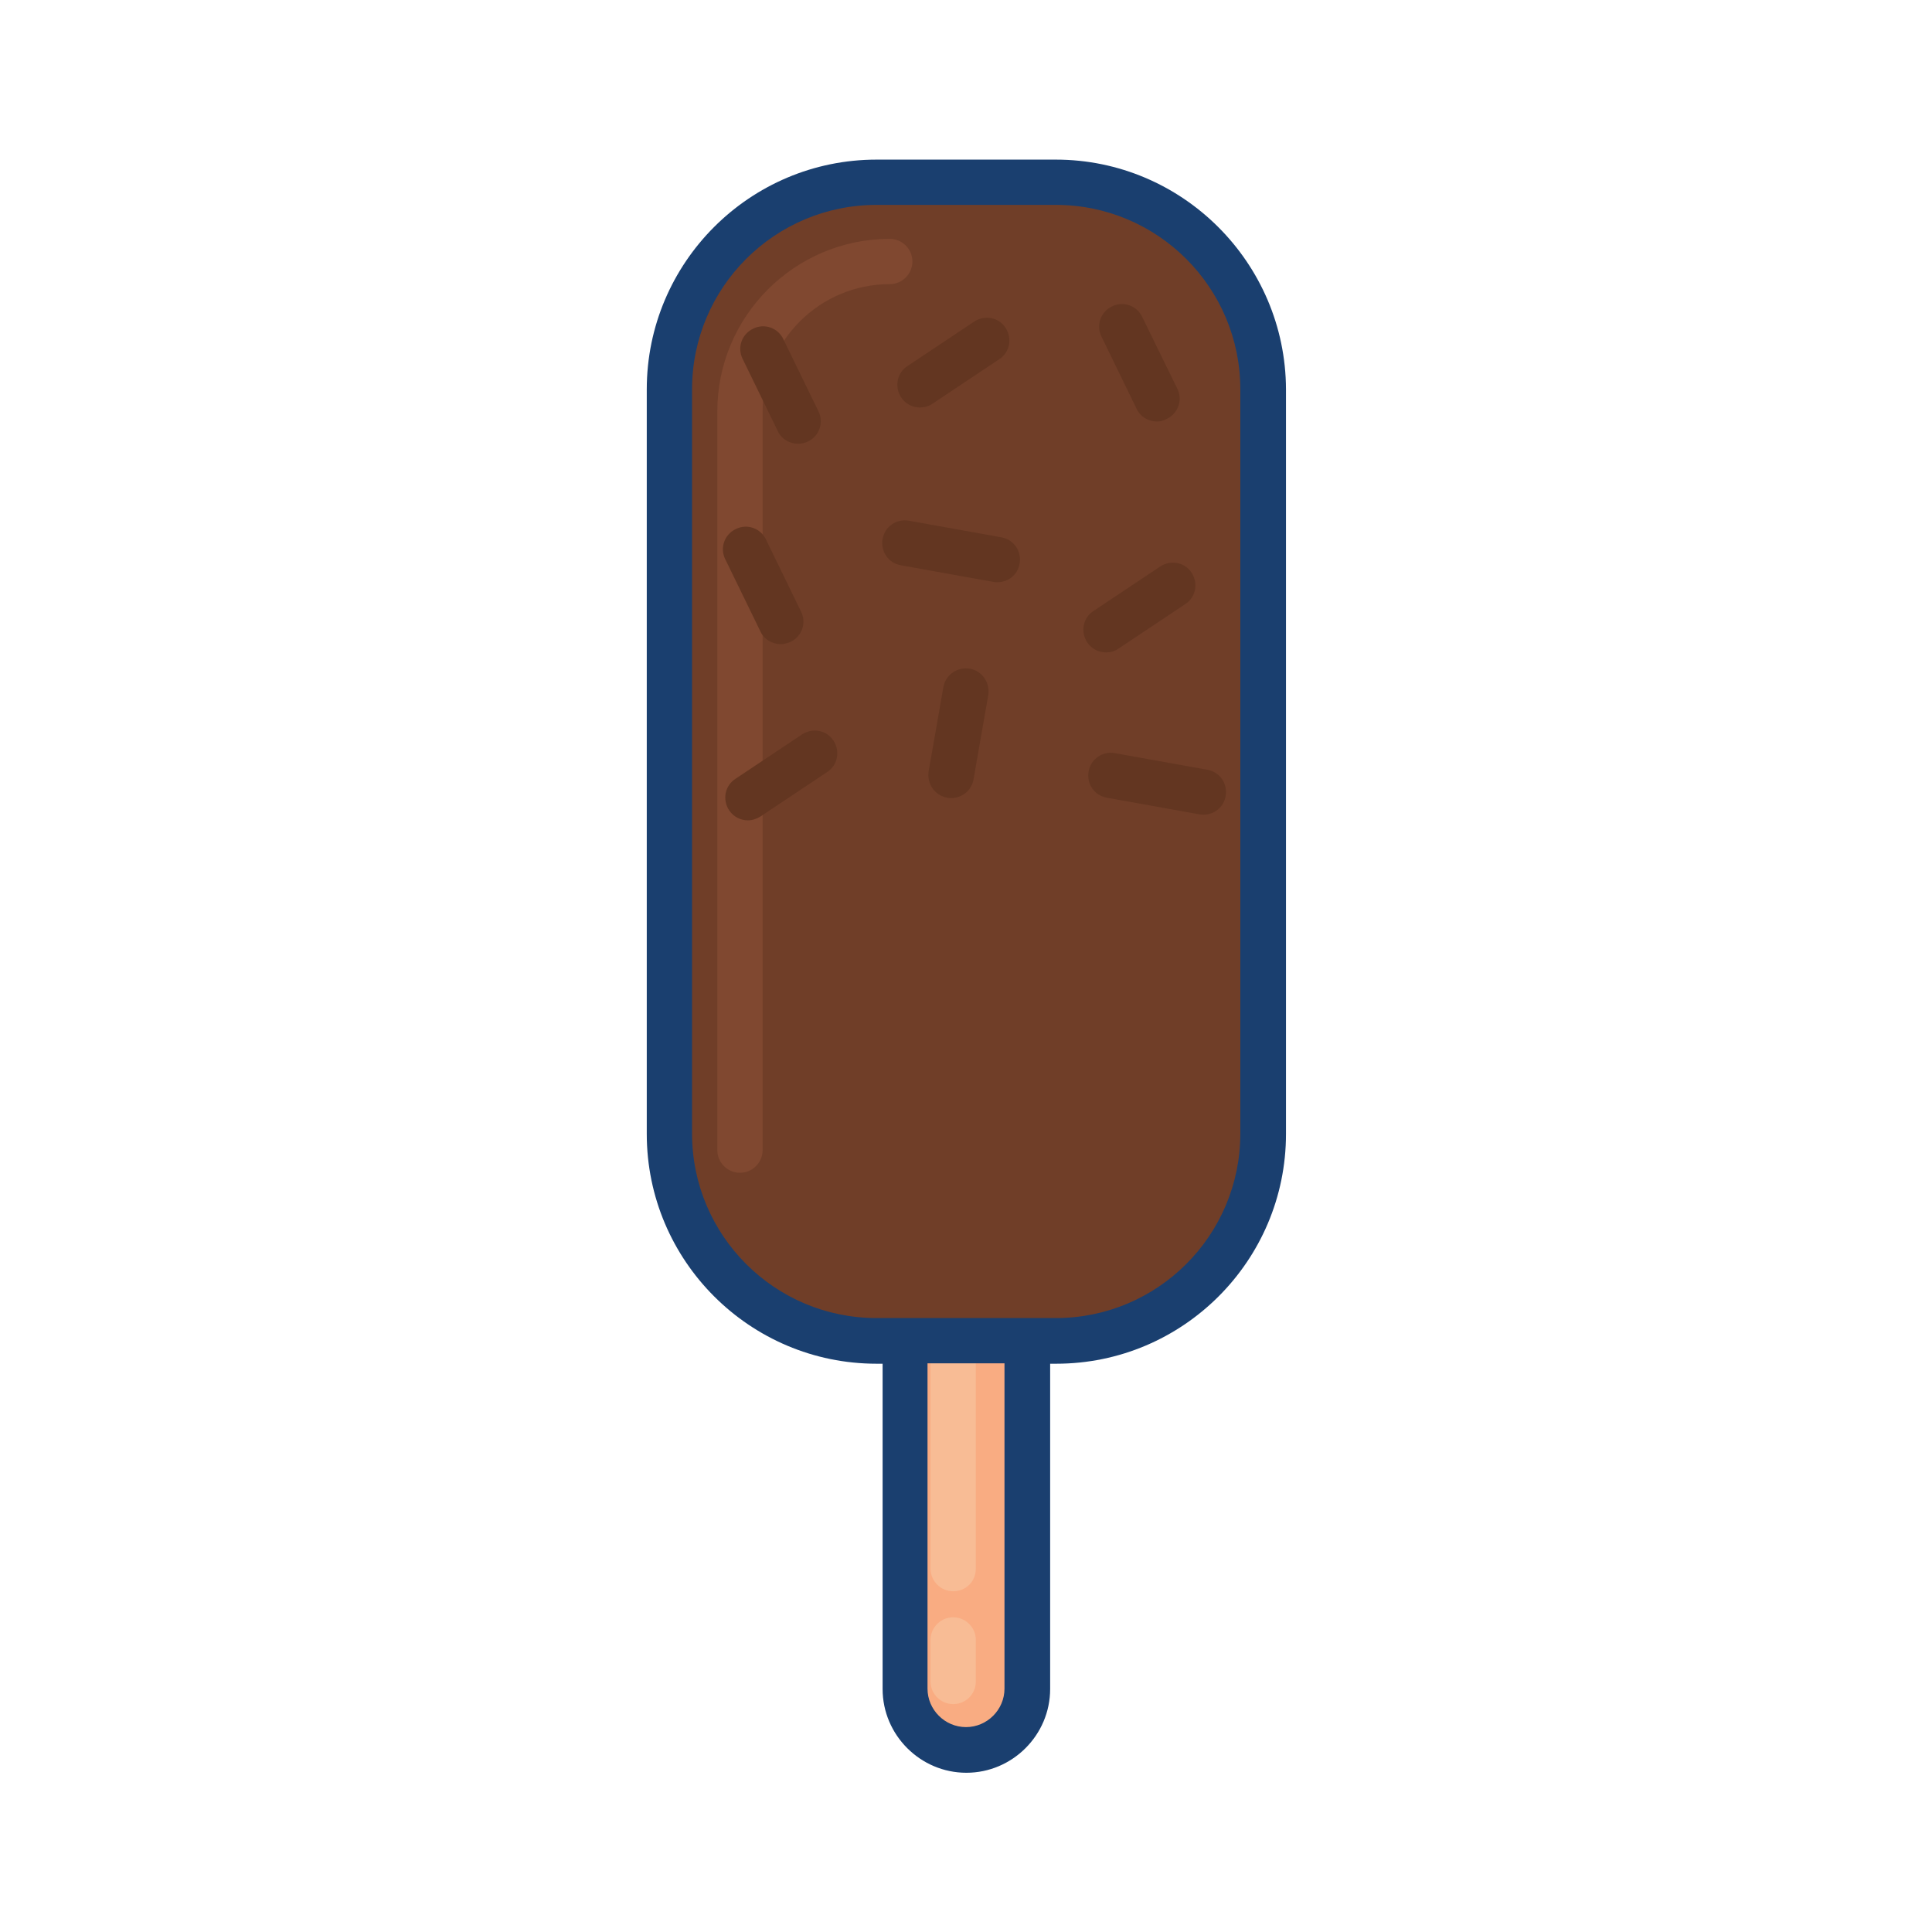 <?xml version="1.0" ?><svg id="Layer_1" style="enable-background:new 0 0 512 512;" version="1.1" viewBox="0 0 512 512" xml:space="preserve" xmlns="http://www.w3.org/2000/svg" xmlns:xlink="http://www.w3.org/1999/xlink"><style type="text/css">
	.st0{fill:#F9AC82;}
	.st1{fill:#F8BC95;}
	.st2{fill:#703E28;}
	.st3{fill:#1A3F6F;}
	.st4{fill:#804830;}
	.st5{fill:#633621;}
</style><g><path class="st0" d="M256,463.7L256,463.7c-9,0-16.2-7.3-16.2-16.2V321.8h32.4v125.7C272.2,456.5,265,463.7,256,463.7z"/><path class="st1" d="M252.6,421.7c-3.3,0-6-2.7-6-6v-79.8c0-3.3,2.7-6,6-6s6,2.7,6,6v79.8C258.6,419.1,256,421.7,252.6,421.7z"/><path class="st1" d="M252.6,451.6c-3.3,0-6-2.7-6-6v-11c0-3.3,2.7-6,6-6s6,2.7,6,6v11C258.6,448.9,256,451.6,252.6,451.6z"/><path class="st2" d="M279.8,355.3h-47.5c-30.3,0-54.9-24.6-54.9-54.9V103.2c0-30.3,24.6-54.9,54.9-54.9h47.5   c30.3,0,54.9,24.6,54.9,54.9v197.3C334.7,330.7,310.1,355.3,279.8,355.3z"/><path class="st3" d="M279.8,42.3h-47.5c-33.6,0-60.9,27.3-60.9,60.9v197.3c0,33.6,27.3,60.9,60.9,60.9h1.6v86.2   c0,12.2,10,22.2,22.2,22.2s22.2-10,22.2-22.2v-86.2h1.6c33.6,0,60.9-27.3,60.9-60.9V103.2C340.7,69.6,313.3,42.3,279.8,42.3z    M266.2,447.5c0,5.6-4.6,10.2-10.2,10.2s-10.2-4.6-10.2-10.2v-86.2h20.4V447.5z M328.7,300.4c0,27-21.9,48.9-48.9,48.9h-47.5   c-27,0-48.9-21.9-48.9-48.9V103.2c0-27,21.9-48.9,48.9-48.9h47.5c27,0,48.9,21.9,48.9,48.9V300.4z"/><path class="st4" d="M196.1,310.8c-3.3,0-6-2.7-6-6V109c0-25.2,20.5-45.7,45.7-45.7c3.3,0,6,2.7,6,6s-2.7,6-6,6   c-18.6,0-33.7,15.1-33.7,33.7v195.8C202.1,308.1,199.4,310.8,196.1,310.8z"/><path class="st5" d="M306.6,111.7c-2.2,0-4.4-1.2-5.4-3.4l-9.3-19.1c-1.5-3-0.2-6.6,2.8-8c3-1.5,6.6-0.2,8,2.8L312,103   c1.5,3,0.2,6.6-2.8,8C308.4,111.5,307.5,111.7,306.6,111.7z"/><path class="st5" d="M206.9,170.7c-2.2,0-4.4-1.2-5.4-3.4l-9.3-19.1c-1.5-3-0.2-6.6,2.8-8c3-1.5,6.6-0.2,8,2.8l9.3,19.1   c1.5,3,0.2,6.6-2.8,8C208.6,170.5,207.7,170.7,206.9,170.7z"/><path class="st5" d="M211.5,117.6c-2.2,0-4.4-1.2-5.4-3.4l-9.3-19.1c-1.5-3-0.2-6.6,2.8-8c3-1.5,6.6-0.2,8,2.8l9.3,19.1   c1.5,3,0.2,6.6-2.8,8C213.3,117.4,212.4,117.6,211.5,117.6z"/><path class="st5" d="M243.8,108c-1.9,0-3.8-0.9-5-2.7c-1.8-2.8-1.1-6.5,1.7-8.3l17.7-11.8c2.8-1.8,6.5-1.1,8.3,1.7   c1.8,2.8,1.1,6.5-1.7,8.3L247.1,107C246.1,107.7,244.9,108,243.8,108z"/><path class="st5" d="M198.2,217.4c-1.9,0-3.8-0.9-5-2.7c-1.8-2.8-1.1-6.5,1.7-8.3l17.7-11.8c2.8-1.8,6.5-1.1,8.3,1.7   c1.8,2.8,1.1,6.5-1.7,8.3l-17.7,11.8C200.5,217,199.4,217.4,198.2,217.4z"/><path class="st5" d="M293.1,172.9c-1.9,0-3.8-0.9-5-2.7c-1.8-2.8-1.1-6.5,1.7-8.3l17.7-11.8c2.8-1.8,6.5-1.1,8.3,1.7   c1.8,2.8,1.1,6.5-1.7,8.3l-17.7,11.8C295.4,172.6,294.3,172.9,293.1,172.9z"/><path class="st5" d="M264.3,154.3c-0.4,0-0.7,0-1.1-0.1l-24.5-4.4c-3.3-0.6-5.4-3.7-4.8-7c0.6-3.3,3.7-5.4,7-4.8l24.5,4.4   c3.3,0.6,5.4,3.7,4.8,7C269.7,152.3,267.2,154.3,264.3,154.3z"/><path class="st5" d="M318.9,215.9c-0.4,0-0.7,0-1.1-0.1l-24.5-4.4c-3.3-0.6-5.4-3.7-4.8-7s3.7-5.4,7-4.8L320,204   c3.3,0.6,5.4,3.7,4.8,7C324.3,213.9,321.8,215.9,318.9,215.9z"/><path class="st5" d="M252.1,211.5c-0.3,0-0.7,0-1.1-0.1c-3.3-0.6-5.4-3.7-4.9-7l3.9-22.3c0.6-3.3,3.7-5.4,7-4.9   c3.3,0.6,5.4,3.7,4.9,7l-3.9,22.3C257.5,209.5,254.9,211.5,252.1,211.5z"/></g></svg>
